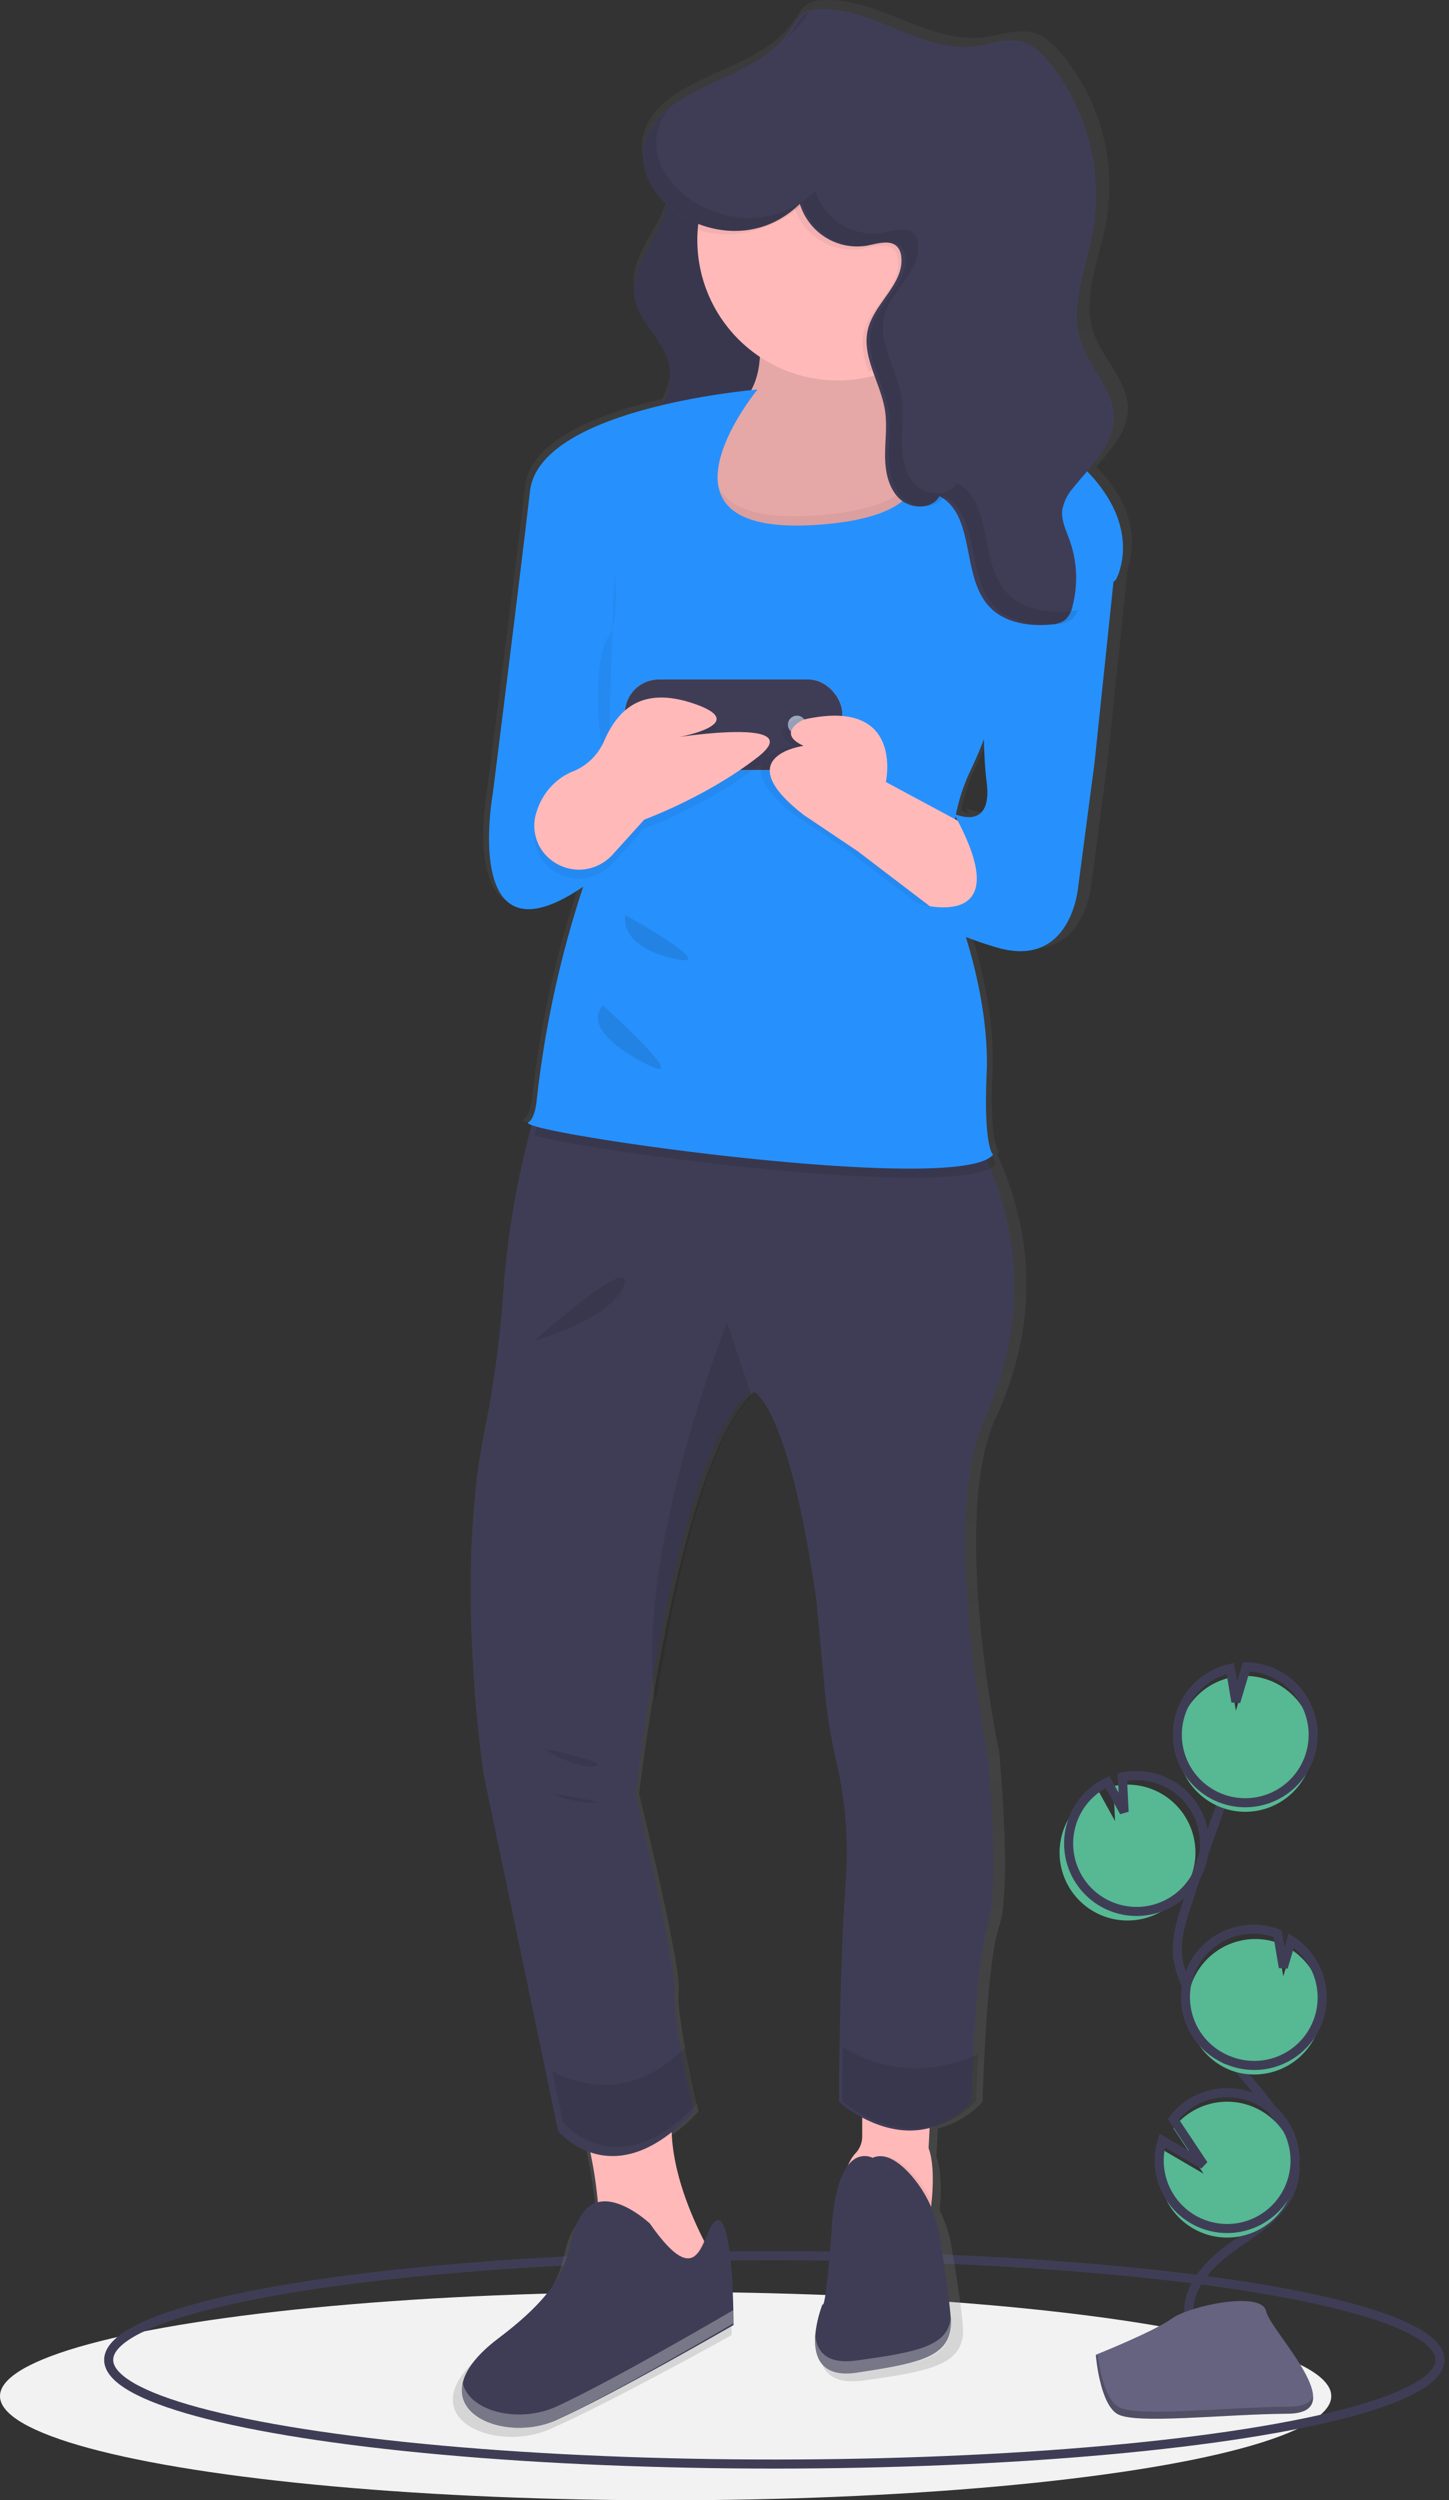 <svg xmlns="http://www.w3.org/2000/svg" width="160" height="276" viewBox="0 0 160 276">
    <rect x="0" y="0" width="160" height="276" fill="#333333" stroke="none"/>
    <defs>
        <linearGradient id="a" x1="50%" x2="50%" y1="100%" y2="0%">
            <stop offset="0%" stop-color="gray" stop-opacity=".25"/>
            <stop offset="53.514%" stop-color="gray" stop-opacity=".12"/>
            <stop offset="100%" stop-color="gray" stop-opacity=".1"/>
        </linearGradient>
    </defs>
    <g fill="none" fill-rule="evenodd">
        <ellipse cx="73.5" cy="264.5" fill="#F2F2F2" fill-rule="nonzero" rx="73.5" ry="11.5"/>
        <ellipse cx="85.5" cy="260.5" stroke="#3F3D56" rx="73.5" ry="11.5"/>
        <path fill="url(#a)" fill-rule="nonzero" d="M121.705 52.211c-.213-.24-.43-.475-.655-.702 1.721-1.947 3.502-3.942 3.486-6.443-.019-3.04-2.724-5.372-3.735-8.245-1.375-3.911.533-8.1 1.318-12.165a22.76 22.76 0 0 0-4.963-18.785c-.794-.936-1.717-1.842-2.9-2.213-1.8-.566-3.714.22-5.589.45-6.19.763-11.82-4.554-18.04-4.078a3.363 3.363 0 0 0-1.197.267c-.805.384-1.241 1.23-1.738 1.96-1.932 2.834-5.176 4.242-8.404 5.697a4.399 4.399 0 0 0-1.146.524c-.97.45-1.924.92-2.825 1.45-6.093 3.596-5.21 8.626-1.616 11.733-.702 3.488-4.28 6.56-3.663 10.146.483 2.812 3.42 4.725 3.985 7.521.329 1.625-.189 3.172-.907 4.709-6.82 1.573-14.522 4.47-15.124 9.582-1.045 8.894-4.193 33.458-4.193 33.458s-3.647 19.681 10.21 10.378l-.177.523a114.178 114.178 0 0 0-5.086 23.2c-.141 1.172-.423 2.097-.936 2.399-.186.11.182.283.982.5-.09.33-.188.66-.274.992a94.004 94.004 0 0 0-2.907 17.57 123.21 123.21 0 0 1-2.177 15.648c-3.282 16.461 0 37.574 0 37.574l7.162 33.615 1.226 5.747a8.565 8.565 0 0 0 2.903 2.089c.48 2.06.812 4.15.995 6.256.02.234.035.472.05.71a2.996 2.996 0 0 0-2.125 1.323c-2.553 3.578.365 6.44-9.482 13.598-2.544 1.848-3.77 3.53-4.082 4.958-.335 1.537.393 2.78 1.692 3.622l.002.002c.221.143.451.271.69.384l.01.005c.12.058.244.112.37.164h.002c.127.053.257.101.39.147l.022.008c.125.043.251.083.38.12l.028.01c.134.038.27.074.409.107l.035.008c.127.03.256.057.386.082l.05.01c.14.025.281.048.423.069l.047.006c.127.017.256.032.386.045l.074.008c.142.013.285.023.429.031l.055.002c.128.006.256.01.385.013h.09c.145 0 .29 0 .434-.006.02 0 .038-.002.057-.003.128-.005.257-.012.386-.022l.102-.008c.144-.012.289-.026.434-.044l.051-.007c.13-.016.26-.035.389-.056l.108-.018c.143-.025.287-.053.43-.083l.041-.01a10.583 10.583 0 0 0 .923-.247l.024-.008a9.959 9.959 0 0 0 .913-.343c6.564-2.863 20.057-10.378 20.057-10.378v-.24l-.002-.104v-.093l-.002-.116-.001-.11-.002-.153-.002-.118-.003-.174-.006-.313c-.067-3.127-.377-10.31-1.805-10.03-.487.096-.818.777-1.159 1.562l-.169-.32c-1.39-2.672-3.4-7.258-3.596-11.74a21.054 21.054 0 0 0 3.1-2.742s-.733-3.077-1.356-6.323c-.54-2.813-1-5.754-.832-6.917.365-2.505-4.376-21.828-4.376-21.828s.489-4.251 1.47-10.16c1.907-11.482 5.663-29.228 11.268-34.245.132-.114.26-.225.39-.325 0 0 4.012.715 7.294 23.26l.952 10.04c.273 2.781.746 5.539 1.415 8.252a43.325 43.325 0 0 1 .916 13.197c-.416 5.919-.595 12.886-.671 17.778-.059 3.686-.059 6.198-.059 6.198a13.769 13.769 0 0 0 2.188 1.507v3.283a2.727 2.727 0 0 1-.767 1.866l-.013.014a5.063 5.063 0 0 0-1.101 2.02c-.637 1.141-1.176 2.997-1.4 5.981-.73 9.662-1.095 8.588-1.095 8.588a12.708 12.708 0 0 0-.827 3.258c-.02.21-.034.42-.037.63l-.001.1a6.603 6.603 0 0 0 .031.643 5.28 5.28 0 0 0 .045.327 4.344 4.344 0 0 0 .158.624l.03.08c.029.076.06.152.095.227l.03.067a2.918 2.918 0 0 0 .359.555l.045.052a2.6 2.6 0 0 0 .22.224l.025.022c.08.07.165.134.253.194.013.01.026.02.04.028.097.063.197.12.3.171l.062.03c.111.053.226.1.342.139l.062.02c.133.043.268.08.405.108l.015.003c.142.03.293.051.45.069l.065.007a6.16 6.16 0 0 0 .586.028c.173 0 .353-.005.542-.017l.09-.007c.2-.016.408-.036.627-.067 7.658-1.074 11.305-1.79 10.94-6.083-.22-2.589-.837-6.347-1.293-8.924a13.39 13.39 0 0 0-1.261-3.763c.019-.202.037-.409.053-.621.13-1.775.124-3.887-.416-5.3l.168-3.133c1.9-.48 3.616-1.507 4.937-2.95 0 0 .055-2.323.216-5.4.24-4.756.722-11.319 1.608-13.924 1.459-4.294 0-19.323 0-19.323s-5.47-25.765-.365-36.858c4.505-9.785 4.465-19.574.133-29.114.085-.067.163-.144.232-.229 0 0-1.094-.715-.73-8.946.279-6.281-1.566-12.766-2.456-15.488a38.087 38.087 0 0 0 4.28 1.533c8.388 2.504 9.117-6.8 9.117-6.8L122.36 83.5l2.162-20.802v-.001c.593-1.632 1.388-5.708-2.817-10.485zM84.63 38.423c-.01.23-.026.46-.05.69a9.236 9.236 0 0 1-.467 2.172c.25-.95.401-1.922.453-2.903.02.014.043.027.064.04zm22.047 50.801c.13.236.253.467.371.693l-.921-.47a20.513 20.513 0 0 1 1.644-4.875 34.46 34.46 0 0 0 2.23-5.617c-.027 2.235.081 4.469.323 6.69.73 5.726-3.647 3.58-3.647 3.58z"/>
        <path fill="#3F3D56" fill-rule="nonzero" d="M75.263 11.49c-1.142.796-2.337 1.716-2.744 3.067-.656 2.18.99 4.367 1.154 6.64.296 4.135-4.28 7.552-3.605 11.64.462 2.802 3.273 4.709 3.814 7.496.79 4.064-3.522 7.649-3.182 11.778.18 2.2 1.677 4.068 3.376 5.431A16.246 16.246 0 0 0 82.322 61c-.2-3.536-2.766-6.753-2.326-10.266.302-2.41 1.96-4.379 2.92-6.6 1.685-3.902 1.146-8.417.135-12.555-1.01-4.137-2.47-8.227-2.543-12.49-.044-2.566 1.134-6.338.27-8.774-1.05-2.96-3.557-.19-5.515 1.175z"/>
        <path fill="#000" fill-rule="nonzero" d="M75.263 11.49c-1.142.796-2.337 1.716-2.744 3.067-.656 2.18.99 4.367 1.154 6.64.296 4.135-4.28 7.552-3.605 11.64.462 2.802 3.273 4.709 3.814 7.496.79 4.064-3.522 7.649-3.182 11.778.18 2.2 1.677 4.068 3.376 5.431A16.246 16.246 0 0 0 82.322 61c-.2-3.536-2.766-6.753-2.326-10.266.302-2.41 1.96-4.379 2.92-6.6 1.685-3.902 1.146-8.417.135-12.555-1.01-4.137-2.47-8.227-2.543-12.49-.044-2.566 1.134-6.338.27-8.774-1.05-2.96-3.557-.19-5.515 1.175z" opacity=".1"/>
        <path fill="#FFB9B9" fill-rule="nonzero" d="M79 249.613l-3.214 3.222s-11.429 6.085-10-2.148a29.69 29.69 0 0 0 .246-7.402A46.1 46.1 0 0 0 64 233.148L74.714 231c-1.782 5.613 1.154 12.679 2.986 16.276.74 1.45 1.3 2.337 1.3 2.337zM102.932 242.32a32.267 32.267 0 0 1-.397 3.225s-8.725 5.965-9.423-.702c-.454-4.344.572-6.305 1.347-7.144l.012-.013a2.71 2.71 0 0 0 .735-1.83V228l7.678 2.456-.35 6.667c.517 1.386.524 3.457.398 5.197z"/>
        <path fill="#000" fill-rule="nonzero" d="M79 249.498l-3.133 3.29s-11.139 6.216-9.747-2.193c.381-2.5.462-5.04.24-7.56 2.44-.377 5.33 2.442 5.33 2.442 4.08 6.047 5.18 3.758 6.043 1.634A33.437 33.437 0 0 0 79 249.498z" opacity=".05"/>
        <path fill="#3F3D56" fill-rule="nonzero" d="M71.76 245.45s-4.974-4.698-7.462-1.084c-2.487 3.615.356 6.506-9.239 13.734s0 11.926 6.396 9.035C67.852 264.244 81 256.655 81 256.655s0-11.927-1.777-11.566c-1.777.362-1.421 9.035-7.462.362z"/>
        <path fill="#000" fill-rule="nonzero" d="M103 243.174a33.688 33.688 0 0 1-.4 3.308s-8.785 6.119-9.488-.72c-.456-4.456.577-6.467 1.357-7.328a2.058 2.058 0 0 1 2.157-.23c1.406-.64 2.952.428 4.23 1.81.867.936 1.59 2.002 2.144 3.16z" opacity=".05"/>
        <path fill="#3F3D56" fill-rule="nonzero" d="M96.345 238.204s-3.797-2.155-4.488 7.542c-.69 9.696-1.035 8.619-1.035 8.619s-3.453 8.62 3.797 7.542c7.25-1.078 10.703-1.796 10.357-6.105-.208-2.598-.792-6.37-1.223-8.957a13.38 13.38 0 0 0-3.25-6.836c-1.26-1.38-2.777-2.443-4.158-1.805zM109.05 193.477s1.427 14.986 0 19.268c-.866 2.597-1.337 9.141-1.572 13.883-.157 3.069-.21 5.384-.21 5.384-6.775 7.137-14.62 0-14.62 0s0-2.504.057-6.18c.075-4.877.25-11.824.656-17.726a44.033 44.033 0 0 0-.894-13.16 58.984 58.984 0 0 1-1.384-8.227l-.93-10.013c-3.21-22.479-7.132-23.192-7.132-23.192-.128.1-.253.21-.381.324-5.48 5.003-9.153 22.697-11.018 34.147-.96 5.891-1.437 10.13-1.437 10.13s4.635 19.268 4.279 21.766c-.164 1.16.285 4.092.813 6.897.61 3.236 1.326 6.305 1.326 6.305-8.914 9.634-14.976 2.14-14.976 2.14l-1.198-5.73-7.003-33.519s-3.209-21.052 0-37.465a125.157 125.157 0 0 0 2.129-15.603 95.439 95.439 0 0 1 2.842-17.52 93.485 93.485 0 0 1 1.447-5.056S73.234 118 85.842 118c9.456 0 18.47 1.31 21.069 5.898a42.773 42.773 0 0 1 1.633 3.176c4.514 9.709 4.65 19.682.15 29.65-4.992 11.062.356 36.753.356 36.753z"/>
        <path fill="#FFB9B9" fill-rule="nonzero" d="M79.047 64s-19.06-19.137-4.675-17.72c3.261.323 5.47-.251 6.933-1.329 1.669-1.226 2.37-3.104 2.564-5.064.396-3.909-1.226-8.137-1.226-8.137s19.42-15.239 15.464 3.899a32.175 32.175 0 0 0-.756 5.914c-.064 4.062 1.291 5.618 3.194 6.255 3.208 1.081 7.976-.432 10.148 3.07C114.65 57.266 79.047 64 79.047 64z"/>
        <path fill="#000" fill-rule="nonzero" d="M79.047 64s-19.06-19.137-4.675-17.72c3.261.323 5.47-.251 6.933-1.329 1.669-1.226 2.37-3.104 2.564-5.064.396-3.909-1.226-8.137-1.226-8.137s19.42-15.239 15.464 3.899a32.175 32.175 0 0 0-.756 5.914c-.064 4.062 1.291 5.618 3.194 6.255 3.208 1.081 7.976-.432 10.148 3.07C114.65 57.266 79.047 64 79.047 64z" opacity=".1"/>
        <path fill="#FFB9B9" fill-rule="nonzero" d="M108 26.504C107.995 35.064 101.057 42 92.5 42S77.005 35.064 77 26.504c0-.288.007-.577.025-.861.466-8.382 7.517-14.87 15.907-14.637C101.32 11.24 108 18.11 108 26.504z"/>
        <path fill="#000" fill-rule="nonzero" d="M79.047 64s-19.06-19.088-4.675-17.674c3.261.321 5.47-.251 6.933-1.326-2.783 4.539-5.916 12.7 8.17 11.93 12.893-.703 12.674-5.755 11.07-9.07 3.208 1.078 7.976-.432 10.148 3.06C114.65 57.285 79.047 64 79.047 64z" opacity=".05"/>
        <path fill="#000" fill-rule="nonzero" d="M110 128.46c-3.267 4.19-44.911-1.303-51-3.127.438-1.687.924-3.36 1.458-5.02 0 0 13.48-2.313 26.174-2.313 9.521 0 18.597 1.3 21.214 5.855a42.245 42.245 0 0 1 1.644 3.153c.23 1.268.51 1.452.51 1.452z" opacity=".1"/>
        <path fill="#2691FD" d="M83.645 43s-24.054 1.96-25.123 11.224c-1.022 8.857-4.098 33.317-4.098 33.317s-3.564 19.599 9.978 10.334l-.174.521a115.555 115.555 0 0 0-4.97 23.101c-.138 1.169-.413 2.09-.914 2.39-1.782 1.07 47.752 8.196 51.316 3.563 0 0-1.07-.712-.713-8.908.357-8.195-2.85-16.747-2.85-16.747s-2.852-8.552 1.068-16.748c3.92-8.196 2.495-10.69 2.495-10.69l13.542-10.333s2.924-5.013-2.422-11.201a18.522 18.522 0 0 0-12.728-6.271l-9.34-.665s10.235 11.01-9.008 12.079C70.46 59.035 83.645 43 83.645 43z"/>
        <path fill="#000" fill-rule="nonzero" d="M67.83 63s.68 5.587-.68 7.333c-1.359 1.746-1.699 9.778 0 14.667" opacity=".05"/>
        <path fill="#000" fill-rule="nonzero" d="M83 154.112c-5.278 4.965-8.816 22.525-10.612 33.888-2.5-15.818 7.889-42 7.889-42L83 154.112zM77 232.18c-8.818 9.443-14.815 2.099-14.815 2.099L61 228.662c3.333 1.717 8.966 3.05 14.688-2.662.603 3.172 1.312 6.18 1.312 6.18zM108 226.766a195.989 195.989 0 0 0-.213 5.182c-6.852 6.867-14.787 0-14.787 0s0-2.411.058-5.948c2.975 1.8 8.324 3.78 14.942.766z" opacity=".1"/>
        <rect width="24" height="10" x="69" y="75" fill="#CDD0DB" fill-rule="nonzero" rx="3.75"/>
        <rect width="24" height="10" x="69" y="75" fill="#000" fill-rule="nonzero" opacity=".05" rx="3.75"/>
        <rect width="24" height="10" x="69" y="75" fill="#3F3D56" fill-rule="nonzero" rx="3.75"/>
        <circle cx="88" cy="80" r="1" fill="#9DA7C0" fill-rule="nonzero"/>
        <path fill="#000" fill-rule="nonzero" d="M59.289 90.506c.637-1.984 2.08-3.573 3.944-4.341 1.474-.571 2.685-1.707 3.386-3.177 1.377-3.184 3.821-6.467 10.105-4.278 6.284 2.188-1.745 3.647-1.745 3.647s14.313-2.188 8.727 2.189c-5.585 4.377-12.568 6.93-12.568 6.93L67.7 95.28c-.996 1.124-2.405 1.75-3.871 1.719-1.467-.03-2.85-.714-3.804-1.878a4.81 4.81 0 0 1-.736-4.615z" opacity=".05"/>
        <path fill="#FFB9B9" fill-rule="nonzero" d="M59.289 89.506c.637-1.984 2.08-3.573 3.944-4.341 1.474-.571 2.685-1.707 3.386-3.177 1.377-3.184 3.821-6.467 10.105-4.278 6.284 2.188-1.745 3.647-1.745 3.647s14.313-2.188 8.727 2.189c-5.585 4.377-12.568 6.93-12.568 6.93L67.7 94.28c-.996 1.124-2.405 1.75-3.871 1.719-1.467-.03-2.85-.714-3.804-1.878a4.81 4.81 0 0 1-.736-4.615z"/>
        <path fill="#000" fill-rule="nonzero" d="M108 96.837L105.553 103l-3.131-2.39-8.752-6.674-5.942-3.988c-8.388-6.526 0-7.614 0-7.614-3.145-1.45 0-2.9 0-2.9 11.185-2.538 9.088 6.888 9.088 6.888l7.084 3.81 2.352 1.266L108 96.837z" opacity=".05"/>
        <path fill="#FFB9B9" fill-rule="nonzero" d="M109 96.837L106.553 103l-3.131-2.39-8.752-6.674-5.942-3.988c-8.388-6.526 0-7.614 0-7.614-3.145-1.45 0-2.9 0-2.9 11.185-2.538 9.088 6.888 9.088 6.888l7.084 3.81 2.352 1.266L109 96.837z"/>
        <path fill="#000" fill-rule="nonzero" d="M110 96.773L107.368 103 104 100.586c3.049.106 6.65-1.33 1.59-10.586l2.53 1.278 1.88 5.495z" opacity=".05"/>
        <path fill="#2691FD" d="M122.303 61l.697 2.765-2.141 20.43-1.806 13.707s-.722 9.138-9.026 6.677c-8.305-2.46-9.027-4.92-9.027-4.92s11.915 3.866 4.333-9.84c0 0 4.333 2.108 3.61-3.515-.722-5.623 0-15.463 0-15.463L122.304 61z"/>
        <path fill="#000" fill-rule="nonzero" d="M108 26.187c0 7.094-5.016 13.243-12.082 14.813-.52-1.47-.887-2.931-.509-4.418.733-2.886 4.135-4.991 3.756-7.94a1.93 1.93 0 0 0-.343-.925c-.76-.982-2.312-.495-3.546-.251-3.325.54-6.546-1.406-7.547-4.556-2.825 2.72-6.97 3.66-10.729 2.433.467-8.21 7.523-14.566 15.92-14.337 8.395.229 15.08 6.958 15.08 15.181z" opacity=".05"/>
        <path fill="#3F3D56" fill-rule="nonzero" d="M88.316 22.498c.978 3.193 4.133 5.163 7.389 4.615 1.21-.244 2.728-.738 3.474.257.19.276.306.599.335.934.374 2.991-2.959 5.123-3.676 8.048-.74 3.013 1.427 5.923 1.889 8.991.252 1.68-.015 3.39.004 5.087.02 1.698.395 3.522 1.638 4.662 1.243 1.14 3.54 1.151 4.373-.322 3.976 2.128 2.388 8.724 5.407 12.1 1.666 1.862 4.405 2.31 6.874 2.071a2.874 2.874 0 0 0 1.616-.528c.409-.408.685-.933.79-1.505.623-2.389.516-4.913-.308-7.24-.396-1.111-.964-2.236-.817-3.408a5.07 5.07 0 0 1 1.226-2.433c1.898-2.384 4.489-4.689 4.47-7.751-.019-3.04-2.64-5.373-3.62-8.247-1.332-3.912.517-8.102 1.278-12.167 1.201-6.675-.557-13.547-4.809-18.79-.77-.936-1.664-1.842-2.81-2.214-1.744-.565-3.599.22-5.416.452-5.997.762-11.453-4.556-17.48-4.08-.4.015-.793.106-1.16.267-.78.384-1.202 1.23-1.684 1.96-2.66 4.029-7.89 5.177-11.99 7.674-11.974 7.293 3.85 20.494 13.007 11.567z"/>
        <path fill="#FFF" fill-rule="nonzero" d="M61.454 265.65c-4.153 1.91-9.652.564-10.375-2.626-.87 4.212 5.63 6.278 10.375 4.096C67.85 264.18 81 256.46 81 256.46s0-.571-.018-1.46c-.383.225-13.227 7.753-19.528 10.65zM104.959 256c-.399 3.026-3.844 3.663-10.341 4.567-3.304.46-4.383-.967-4.581-2.656-.216 2.163.415 4.582 4.581 4.002 7.25-1.01 10.704-1.682 10.358-5.72l-.017-.193z" opacity=".3"/>
        <g fill="#000" fill-rule="nonzero" opacity=".1">
            <path d="M118.127 67.478c-2.504.239-5.283-.209-6.972-2.069-3.063-3.373-1.452-9.964-5.486-12.09-.844 1.473-3.175 1.461-4.435.322-1.26-1.138-1.643-2.96-1.662-4.657-.02-1.697.251-3.406-.005-5.083-.467-3.066-2.665-5.973-1.916-8.983.728-2.923 4.109-5.053 3.73-8.041a1.93 1.93 0 0 0-.34-.934c-.757-.994-2.297-.5-3.524-.256a6.7 6.7 0 0 1-7.496-4.611c-8.303 7.972-22.007-1.72-16.147-9.072-9.144 7.414 5.857 19.005 14.713 10.502a6.7 6.7 0 0 0 7.496 4.611c1.227-.244 2.768-.738 3.524.257.193.276.31.598.34.933.38 2.988-3.001 5.118-3.73 8.041-.75 3.01 1.449 5.917 1.917 8.984.256 1.677-.015 3.386.004 5.082.02 1.697.401 3.52 1.662 4.658 1.26 1.139 3.59 1.15 4.435-.322 4.034 2.126 2.423 8.716 5.486 12.09 1.69 1.86 4.468 2.307 6.973 2.069a2.946 2.946 0 0 0 1.639-.528 2.33 2.33 0 0 0 .661-1.047 5.036 5.036 0 0 1-.867.144zM88.99 1.852c.123-.184.242-.375.365-.564-.03.013-.061.022-.09.036-.791.383-1.22 1.23-1.709 1.958-.168.251-.346.491-.534.72a10.23 10.23 0 0 0 1.968-2.15z"/>
        </g>
        <path fill="#000" fill-rule="nonzero" d="M69.05 101s-.924 3.307 5.148 4.776C80.27 107.246 69.05 101 69.05 101zM66.595 111s-2.897 2.231 4.092 6.106c6.99 3.875-4.092-6.106-4.092-6.106zM59 148s8.719-2.468 9.91-6.17C70.103 138.13 59 148 59 148zM60 193s3.44 2.276 5.616 1.972C67.793 194.67 60 193 60 193zM61 198s1.532.867 4.345.99C68.158 199.114 61 198 61 198z" opacity=".1"/>
        <path fill="#57B894" fill-rule="nonzero" d="M121.94 211.548a7.498 7.498 0 0 0 8.964-10.951 7.498 7.498 0 0 0-7.966-3.432l.188 3.86-1.826-3.308a7.471 7.471 0 0 0-3.85 4.224 7.498 7.498 0 0 0 4.489 9.607z"/>
        <path stroke="#3F3D56" d="M131.359 256c-.62-3.245 2.067-6.121 4.721-7.99 2.654-1.87 5.756-3.708 6.661-6.88 1.302-4.56-2.575-8.737-5.593-12.338a44.723 44.723 0 0 1-5.727-8.747 12.258 12.258 0 0 1-1.37-3.976c-.238-2.022.394-4.033 1.031-5.961A438.814 438.814 0 0 1 137.885 191"/>
        <path stroke="#3F3D56" d="M122.94 210.548a7.498 7.498 0 0 0 8.964-10.951 7.498 7.498 0 0 0-7.966-3.432l.188 3.86-1.826-3.308a7.471 7.471 0 0 0-3.85 4.224 7.498 7.498 0 0 0 4.489 9.607z"/>
        <path fill="#57B894" fill-rule="nonzero" d="M130.45 189.941a7.492 7.492 0 0 1 5.399-4.757l.617 3.671 1.145-3.855a7.5 7.5 0 1 1-7.16 4.941z"/>
        <path stroke="#3F3D56" d="M130.45 188.941a7.492 7.492 0 0 1 5.399-4.757l.617 3.671 1.145-3.855a7.5 7.5 0 1 1-7.16 4.941z"/>
        <path fill="#57B894" fill-rule="nonzero" d="M135.944 228.55a7.499 7.499 0 0 0 6.637-13.34l-.88 2.961-.624-3.712a7.499 7.499 0 0 0-5.134 14.09z"/>
        <path stroke="#3F3D56" d="M135.942 227.55a7.5 7.5 0 0 0 6.638-13.342l-.88 2.962-.623-3.713a7.5 7.5 0 1 0-5.134 14.092z"/>
        <path fill="#57B894" fill-rule="nonzero" d="M128.115 240.798a7.499 7.499 0 1 0 1.446-5.875l3.343 5.031-4.568-2.67a7.434 7.434 0 0 0-.22 3.514z"/>
        <path stroke="#3F3D56" d="M128.115 239.798a7.499 7.499 0 1 0 1.446-5.875l3.343 5.031-4.568-2.67a7.434 7.434 0 0 0-.22 3.514z"/>
        <path fill="#656380" fill-rule="nonzero" d="M121 259.936s6.45-2.58 8.394-3.994c1.944-1.413 9.921-3.1 10.403-.834.483 2.267 9.693 11.273 2.412 11.332-7.282.06-16.92 1.22-18.86.014-1.94-1.207-2.349-6.518-2.349-6.518z"/>
        <path fill="#000" fill-rule="nonzero" d="M142.34 265.665c-7.282.06-16.921 1.208-18.861.013-1.478-.909-2.067-4.172-2.264-5.678l-.215.008s.409 5.257 2.349 6.451c1.94 1.195 11.579.047 18.861-.013 2.102-.017 2.828-.773 2.788-1.892-.292.676-1.093 1.099-2.658 1.111z" opacity=".2"/>
    </g>
</svg>
